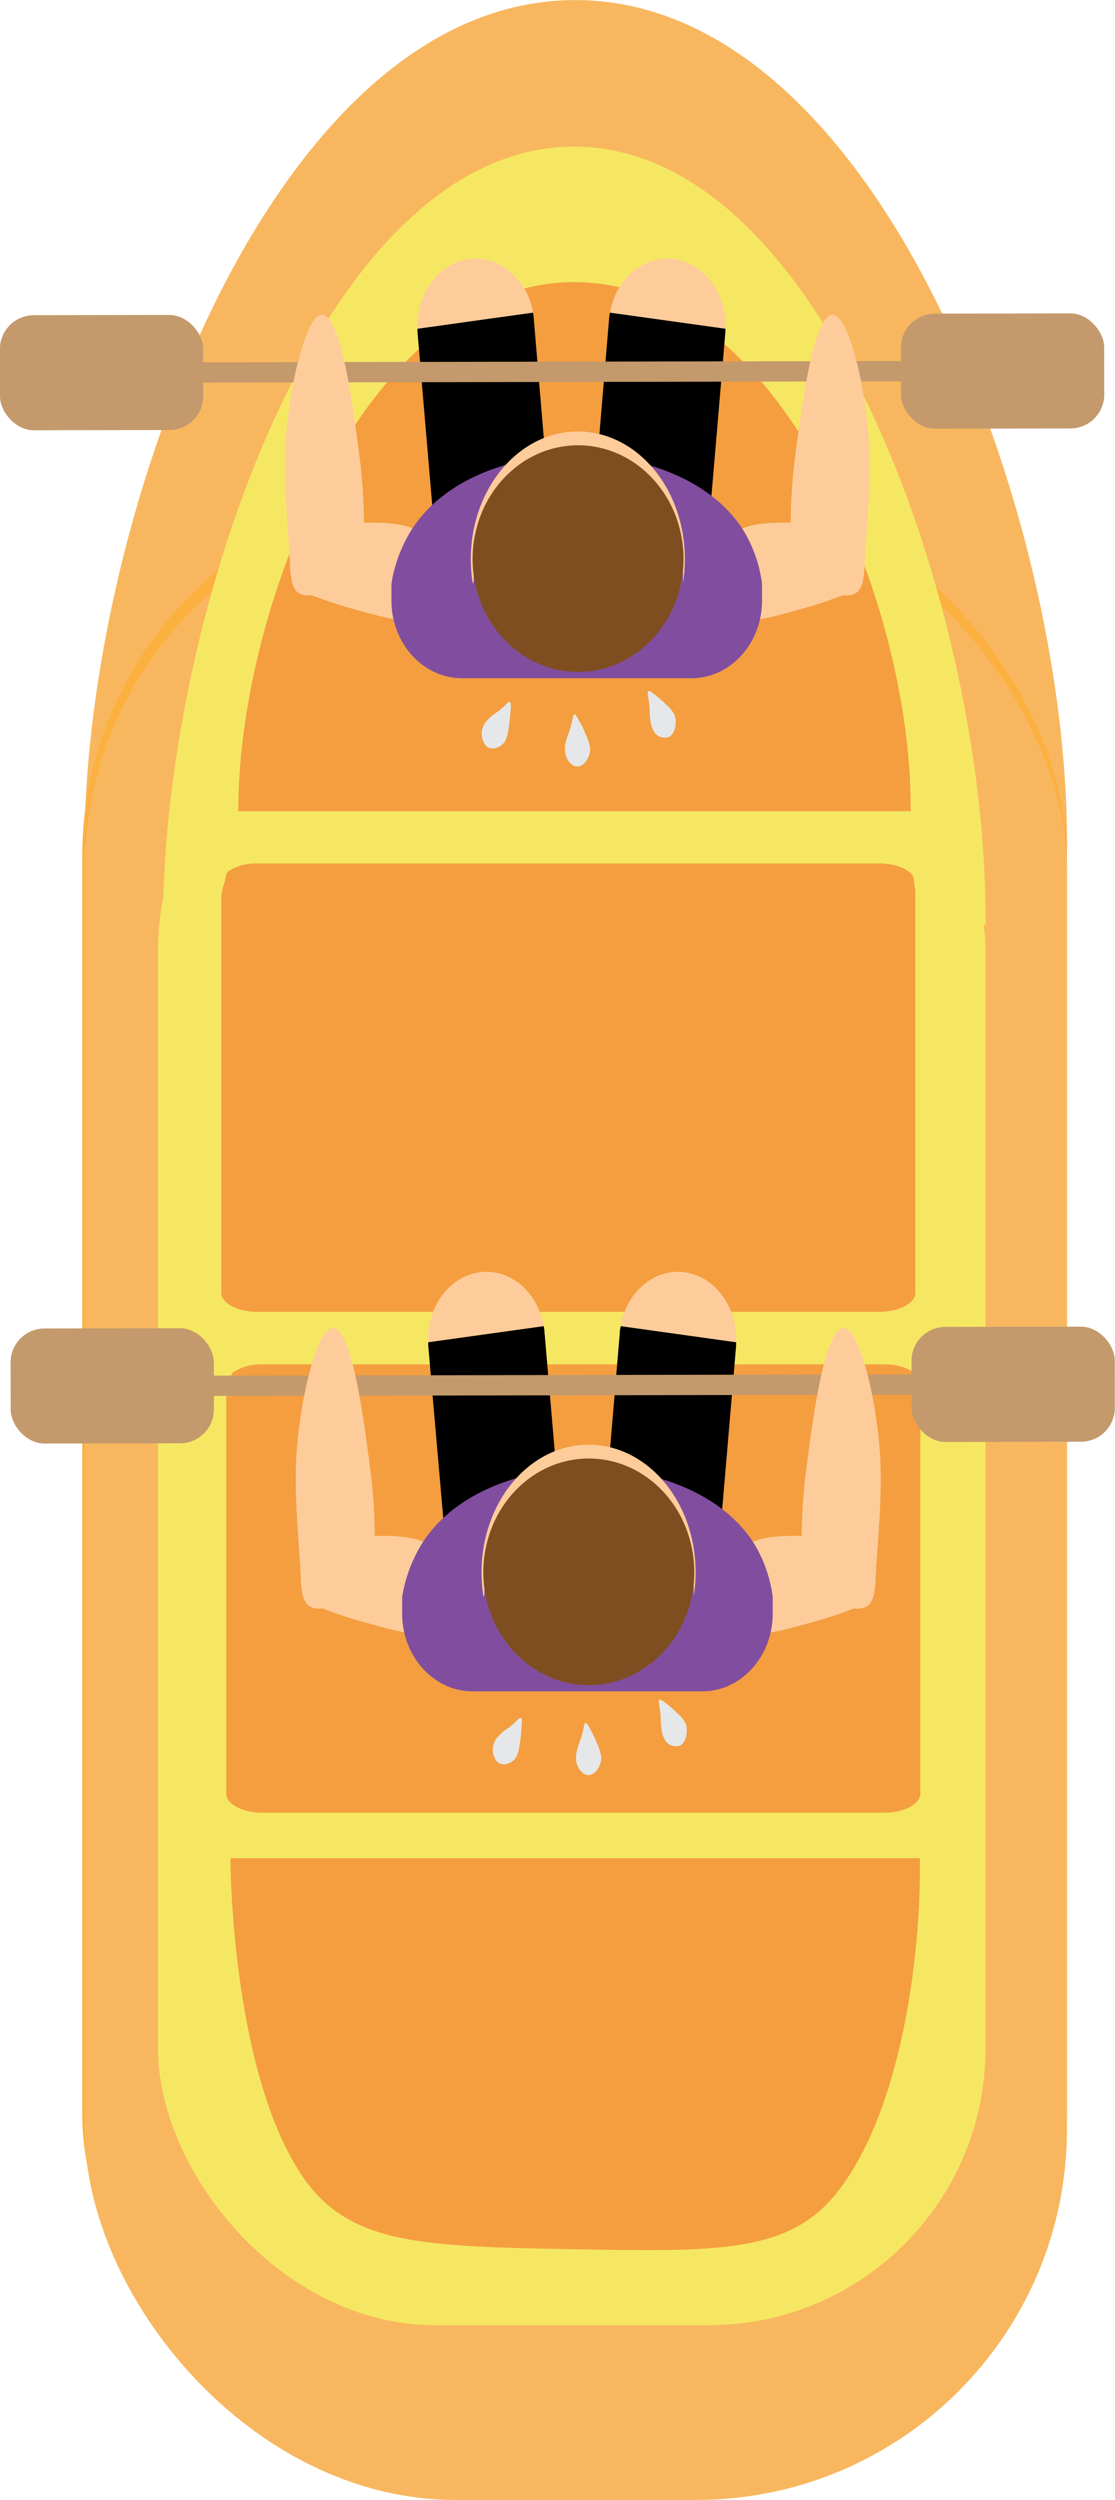<svg xmlns="http://www.w3.org/2000/svg" viewBox="0 0 151.57 339.75"><defs><style>.cls-1{fill:#f8b75f;}.cls-2{fill:#fbb040;}.cls-3{fill:#f6e763;}.cls-4{fill:#f49e40;}.cls-5{fill:#e6e7e8;}.cls-6{fill:#fdcc9a;}.cls-7{fill:#c49a6c;}.cls-8{fill:#814e9f;}.cls-9{fill:#7f4e20;}</style></defs><title>2-Raft-1</title><g id="Layer_1" data-name="Layer 1"><path class="cls-1" d="M227,158.21c.26-44.77,25.66-114.34,66.57-114.52,41.18-.18,67.26,70.05,67,115.13,0,.13,0,.27,0,.43H227C227,158.93,227,158.58,227,158.21Z" transform="translate(-215.52 -43.68)"/><rect class="cls-2" x="226.7" y="109.68" width="133.86" height="271.75" rx="50.45" ry="50.45" transform="translate(371.74 447.43) rotate(-180)"/><rect class="cls-1" x="227.04" y="111.68" width="133.52" height="271.75" rx="50.38" ry="50.38" transform="translate(372.08 451.43) rotate(-180)"/><path class="cls-3" d="M237.68,168.41c.22-41,21.48-104.63,55.74-104.8,34.48-.17,56.31,64.1,56.07,105.36,0,.12,0,.25,0,.39H237.68C237.68,169.07,237.68,168.75,237.68,168.41Z" transform="translate(-215.52 -43.68)"/><path class="cls-2" d="M246.87,167.33c0-2.93.53-5.79.62-8.71a4.53,4.53,0,0,0,.17-1c.86-2,2.33-3.31,4-3.31H335.2c2.07,0,3.84,2.07,4.51,4.94.08,1.3.17,2.59.18,3.89a6.14,6.14,0,0,0,.11,1.1V321.52c0,4.1-2.16,7.46-4.8,7.46H251.65c-2.64,0-4.8-3.36-4.8-7.46V167.71C246.86,167.59,246.87,167.46,246.87,167.33Z" transform="translate(-215.52 -43.68)"/><path class="cls-2" d="M247.32,166c.18-31.54,17.76-80.56,46.09-80.69,28.51-.13,46.57,49.36,46.37,81.12,0,.09,0,.19,0,.3H247.32C247.32,166.55,247.32,166.3,247.32,166Z" transform="translate(-215.52 -43.68)"/><rect class="cls-3" x="237" y="135.35" width="112.49" height="224.33" rx="37.62" ry="37.62" transform="translate(370.97 451.35) rotate(-180)"/><path class="cls-4" d="M247.92,153.28c.18-27.86,17.56-71.15,45.56-71.26,28.18-.11,46,43.59,45.83,71.64,0,.08,0,.17,0,.27H247.92C247.92,153.72,247.92,153.51,247.92,153.28Z" transform="translate(-215.52 -43.68)"/><path class="cls-4" d="M245.62,165.52c0-1,.54-2,.63-3a.75.75,0,0,0,.17-.33,6.71,6.71,0,0,1,4-1.16h84.67c2.1,0,3.9.72,4.57,1.73a9.23,9.23,0,0,1,.18,1.36.83.83,0,0,0,.11.38v54.86c0,1.43-2.19,2.6-4.86,2.6H250.46c-2.68,0-4.86-1.17-4.86-2.6V165.65A.81.81,0,0,0,245.62,165.52Z" transform="translate(-215.52 -43.68)"/><path class="cls-4" d="M246.3,233.59c0-1,.54-2,.63-3a.75.75,0,0,0,.17-.33,6.71,6.71,0,0,1,4-1.16h84.67c2.1,0,3.9.72,4.57,1.73a9.23,9.23,0,0,1,.18,1.36.83.83,0,0,0,.11.38v54.86c0,1.43-2.19,2.6-4.86,2.6H251.14c-2.68,0-4.86-1.17-4.86-2.6V233.72A.81.81,0,0,0,246.3,233.59Z" transform="translate(-215.52 -43.68)"/><path class="cls-4" d="M246.85,296.69c0,1.19.33,29.25,10,43.06,6.34,9.06,16.47,9.24,36.72,9.61,19.5.35,29.26.53,35.78-7.77,8.53-10.84,11.38-31.57,11.22-45.18v-.2H246.85C246.85,296.32,246.85,296.49,246.85,296.69Z" transform="translate(-215.52 -43.68)"/></g><g id="SHWET"><path class="cls-5" d="M284.84,139.09c-.23-.15-.54.46-1.68,1.32a7.21,7.21,0,0,0-1.26,1,3,3,0,0,0-.77,1.18,2.56,2.56,0,0,0,.48,2.47c.8.73,2.05.15,2.57-.63a5.81,5.81,0,0,0,.5-1.94,15.4,15.4,0,0,0,.19-1.61C285,139.75,285,139.2,284.84,139.09Z" transform="translate(-215.52 -43.68)"/><path class="cls-5" d="M293.62,140.78c-.26,0-.2.76-.7,2.26a9.73,9.73,0,0,0-.53,1.68,3.54,3.54,0,0,0,0,1.49c.19.76.81,1.63,1.61,1.64,1,0,1.73-1.34,1.75-2.33a5.8,5.8,0,0,0-.56-1.91,14,14,0,0,0-.64-1.43C294,141.23,293.8,140.75,293.62,140.78Z" transform="translate(-215.52 -43.68)"/><path class="cls-5" d="M303.64,137.62c-.22.17.09.79.19,2.4a10.26,10.26,0,0,0,.13,1.79,3.28,3.28,0,0,0,.51,1.37,1.69,1.69,0,0,0,2,.65c.91-.51,1.08-2.1.74-3a4.81,4.81,0,0,0-1.19-1.44,11.16,11.16,0,0,0-1.1-1C304.18,137.8,303.79,137.5,303.64,137.62Z" transform="translate(-215.52 -43.68)"/><path class="cls-5" d="M286.35,277.16c-.23-.15-.54.46-1.68,1.32a7.21,7.21,0,0,0-1.26,1,3,3,0,0,0-.77,1.18,2.56,2.56,0,0,0,.48,2.47c.8.73,2.05.15,2.57-.63a5.81,5.81,0,0,0,.5-1.94,15.4,15.4,0,0,0,.19-1.61C286.47,277.82,286.52,277.27,286.35,277.16Z" transform="translate(-215.52 -43.68)"/><path class="cls-5" d="M295.13,277.85c-.26,0-.2.76-.7,2.26a9.73,9.73,0,0,0-.53,1.68,3.54,3.54,0,0,0,0,1.49c.19.76.81,1.63,1.61,1.64,1,0,1.73-1.34,1.75-2.33a5.8,5.8,0,0,0-.56-1.91,14,14,0,0,0-.64-1.43C295.56,278.3,295.32,277.82,295.13,277.85Z" transform="translate(-215.52 -43.68)"/><path class="cls-5" d="M305.15,274.69c-.22.17.09.79.19,2.4a10.26,10.26,0,0,0,.13,1.79,3.28,3.28,0,0,0,.51,1.37,1.69,1.69,0,0,0,2,.65c.91-.51,1.08-2.1.74-3a4.81,4.81,0,0,0-1.19-1.44,11.16,11.16,0,0,0-1.1-1C305.69,274.87,305.31,274.57,305.15,274.69Z" transform="translate(-215.52 -43.68)"/></g><g id="kap"><path class="cls-6" d="M307,78.87c4.22.47,7.36,4.71,7.14,9.53l-15.7-2.19C299.19,81.65,302.89,78.41,307,78.87Z" transform="translate(-215.52 -43.68)"/><path d="M298.32,87c0-.28.06-.56.11-.83l15.7,2.19c0,.14,0,.28,0,.41l-2.22,26.06c-.42,5-4.32,8.66-8.66,8.17s-7.55-5-7.12-9.94Z" transform="translate(-215.52 -43.68)"/><path class="cls-6" d="M279.42,78.87c-4.22.47-7.36,4.71-7.14,9.53L288,86.2C287.21,81.65,283.51,78.41,279.42,78.87Z" transform="translate(-215.52 -43.68)"/><path d="M288.08,87c0-.28-.06-.56-.11-.83l-15.7,2.19c0,.14,0,.28,0,.41l2.22,26.06c.42,5,4.32,8.66,8.66,8.17s7.55-5,7.12-9.94Z" transform="translate(-215.52 -43.68)"/><path class="cls-6" d="M308.44,216.57c4.22.47,7.36,4.71,7.14,9.53l-15.7-2.19C300.65,219.36,304.35,216.11,308.44,216.57Z" transform="translate(-215.52 -43.68)"/><path d="M299.78,224.74c0-.28.06-.56.11-.83l15.7,2.19c0,.14,0,.28,0,.41l-2.22,26.06c-.42,5-4.32,8.66-8.66,8.17s-7.55-5-7.12-9.94Z" transform="translate(-215.52 -43.68)"/><path class="cls-6" d="M280.87,216.57c-4.22.47-7.36,4.71-7.14,9.53l15.7-2.19C288.67,219.36,285,216.11,280.87,216.57Z" transform="translate(-215.52 -43.68)"/><path d="M289.54,224.74c0-.28-.06-.56-.11-.83l-15.7,2.19c0,.14,0,.28,0,.41L276,252.57c.42,5,4.32,8.66,8.66,8.17s7.55-5,7.12-9.94Z" transform="translate(-215.52 -43.68)"/><rect class="cls-7" x="239.5" y="92.82" width="103.48" height="2.76" rx="0.81" ry="0.81" transform="translate(-215.69 -43.16) rotate(-0.1)"/><rect class="cls-7" x="338" y="86.27" width="27.63" height="15.64" rx="4.61" ry="4.61" transform="translate(-215.69 -43.05) rotate(-0.1)"/><rect class="cls-7" x="215.52" y="86.49" width="27.63" height="15.64" rx="4.61" ry="4.61" transform="translate(-215.69 -43.27) rotate(-0.1)"/><rect class="cls-7" x="240.96" y="230.53" width="103.48" height="2.76" rx="0.81" ry="0.81" transform="translate(-215.94 -43.15) rotate(-0.1)"/><rect class="cls-7" x="339.45" y="223.97" width="27.63" height="15.64" rx="4.61" ry="4.61" transform="translate(-215.94 -43.04) rotate(-0.1)"/><rect class="cls-7" x="216.98" y="224.2" width="27.63" height="15.64" rx="4.61" ry="4.61" transform="translate(-215.94 -43.27) rotate(-0.1)"/><path class="cls-6" d="M323,114.72a76.54,76.54,0,0,1,.71-9.76c.79-6.08,2.41-18.48,5-18.51,2.25,0,4.73,10.72,5,18.51.22,5.77-.63,13.15-.66,15.76a8.55,8.55,0,0,1-.15,1.38,3.37,3.37,0,0,1-.77,2,2.49,2.49,0,0,1-2,.46c-1.33.52-3.22,1.2-5.53,1.84-4.92,1.38-7.66,2.14-8.76.92s.93-3.4-.13-7.66c-.41-1.65-.93-2.16-.64-2.94C315.83,114.92,319.63,114.64,323,114.72Z" transform="translate(-215.52 -43.68)"/><path class="cls-6" d="M265,114.72a76.54,76.54,0,0,0-.71-9.76c-.79-6.08-2.41-18.48-5-18.51-2.25,0-4.73,10.72-5,18.51-.22,5.77.63,13.15.66,15.76a8.55,8.55,0,0,0,.15,1.38,3.37,3.37,0,0,0,.77,2,2.49,2.49,0,0,0,2,.46c1.33.52,3.22,1.2,5.53,1.84,4.92,1.38,7.66,2.14,8.76.92s-.93-3.4.13-7.66c.41-1.65.93-2.16.64-2.94C272.23,114.92,268.43,114.64,265,114.72Z" transform="translate(-215.52 -43.68)"/><path class="cls-8" d="M316.72,116c-8.22-13.64-36.26-14.13-45.18-.44a19.69,19.69,0,0,0-2.81,7.44v2.31c0,5.8,4.3,10.54,9.56,10.54h31.26c5.26,0,9.56-4.74,9.56-10.54V123A18.62,18.62,0,0,0,316.72,116Z" transform="translate(-215.52 -43.68)"/><path class="cls-6" d="M294.1,104.2c7.87,0,14.26,8,14.26,17.79,0,.3,0,.6,0,.89a20.62,20.62,0,0,0,.26-3.21c0-9.58-6.52-17.35-14.55-17.35s-14.55,7.77-14.55,17.35a20.68,20.68,0,0,0,.28,3.4c0-.15.08-.29.11-.43s0-.44,0-.66C279.85,112.16,286.23,104.2,294.1,104.2Z" transform="translate(-215.52 -43.68)"/><path class="cls-9" d="M307.95,115.67c-1.62-6.6-7.2-11.47-13.85-11.47s-12.23,4.87-13.85,11.47a16.45,16.45,0,0,0-.49,3.93c0,8.51,6.42,15.4,14.34,15.4s14.34-6.9,14.34-15.4A16.45,16.45,0,0,0,307.95,115.67Z" transform="translate(-215.52 -43.68)"/><path class="cls-6" d="M324.5,252.42a76.54,76.54,0,0,1,.71-9.76c.79-6.08,2.41-18.48,5-18.51,2.25,0,4.73,10.72,5,18.51.22,5.77-.63,13.15-.66,15.76a8.55,8.55,0,0,1-.15,1.38,3.37,3.37,0,0,1-.77,2,2.49,2.49,0,0,1-2,.46c-1.33.52-3.22,1.2-5.53,1.84-4.92,1.38-7.66,2.14-8.76.92s.93-3.4-.13-7.66c-.41-1.65-.93-2.16-.64-2.94C317.29,252.63,321.09,252.34,324.5,252.42Z" transform="translate(-215.52 -43.68)"/><path class="cls-6" d="M266.47,252.42a76.54,76.54,0,0,0-.71-9.76c-.79-6.08-2.41-18.48-5-18.51-2.25,0-4.73,10.72-5,18.51-.22,5.77.63,13.15.66,15.76a8.55,8.55,0,0,0,.15,1.38,3.37,3.37,0,0,0,.77,2,2.49,2.49,0,0,0,2,.46c1.33.52,3.22,1.2,5.53,1.84,4.92,1.38,7.66,2.14,8.76.92s-.93-3.4.13-7.66c.41-1.65.93-2.16.64-2.94C273.69,252.63,269.88,252.34,266.47,252.42Z" transform="translate(-215.52 -43.68)"/><path class="cls-8" d="M318.18,253.71c-8.22-13.64-36.26-14.13-45.18-.44a19.69,19.69,0,0,0-2.81,7.44V263c0,5.8,4.3,10.54,9.56,10.54H311c5.26,0,9.56-4.74,9.56-10.54v-2.31A18.62,18.62,0,0,0,318.18,253.71Z" transform="translate(-215.52 -43.68)"/><path class="cls-6" d="M295.56,241.9c7.87,0,14.26,8,14.26,17.79,0,.3,0,.6,0,.89a20.62,20.62,0,0,0,.26-3.21c0-9.58-6.52-17.35-14.55-17.35s-14.55,7.77-14.55,17.35a20.68,20.68,0,0,0,.28,3.4c0-.15.08-.29.11-.43s0-.44,0-.66C281.3,249.87,287.69,241.9,295.56,241.9Z" transform="translate(-215.52 -43.68)"/><path class="cls-9" d="M309.41,253.37c-1.62-6.6-7.2-11.47-13.85-11.47s-12.23,4.87-13.85,11.47a16.45,16.45,0,0,0-.49,3.93c0,8.51,6.42,15.4,14.34,15.4s14.34-6.9,14.34-15.4A16.45,16.45,0,0,0,309.41,253.37Z" transform="translate(-215.52 -43.68)"/></g></svg>